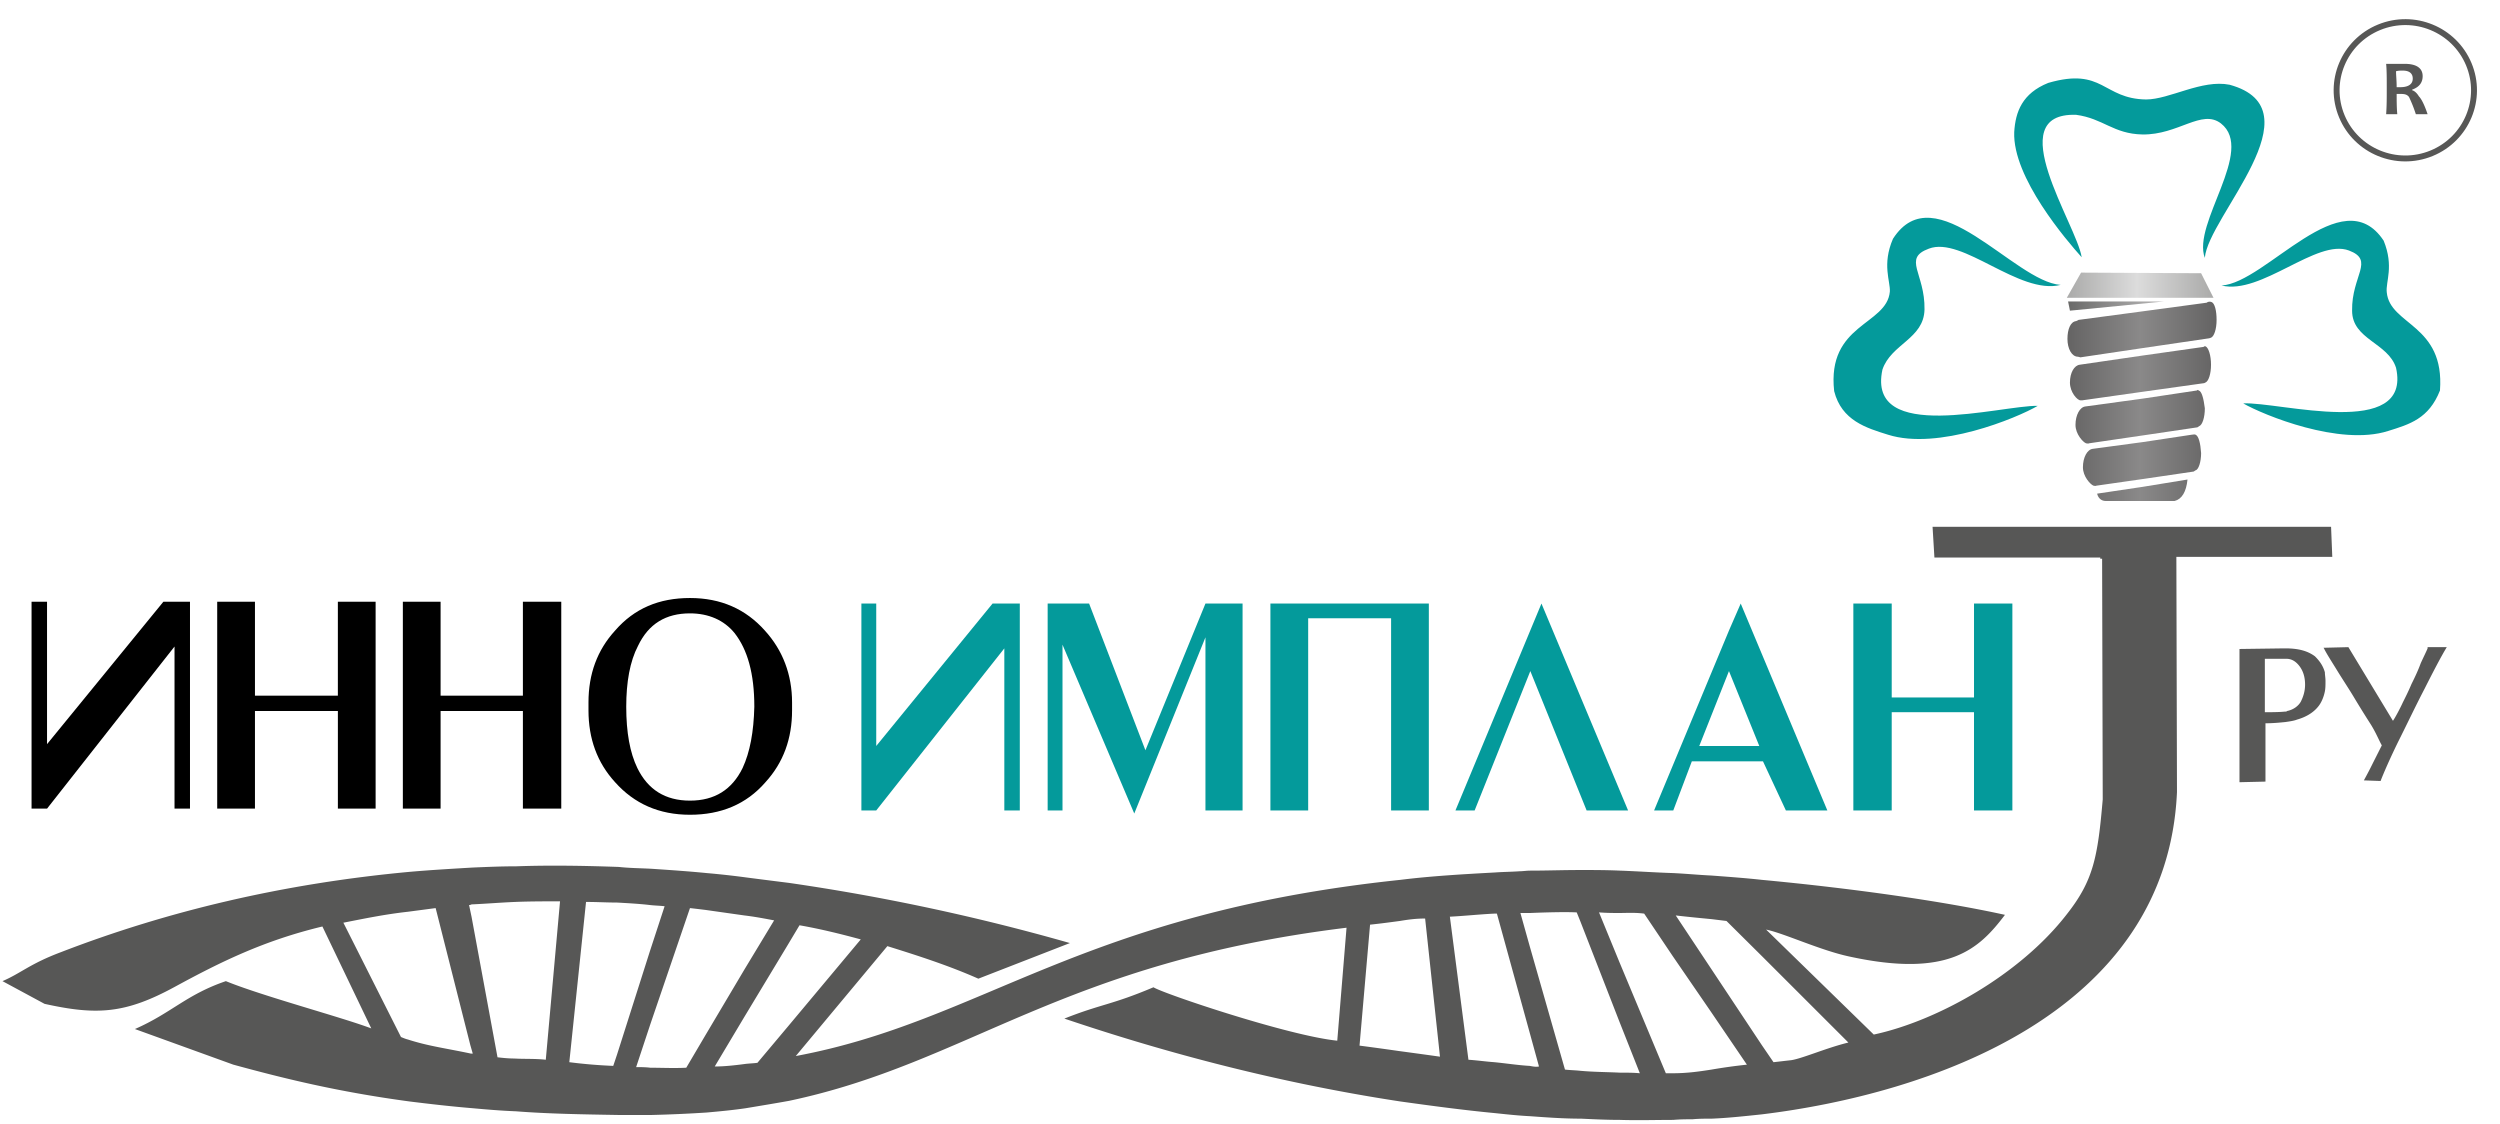 <svg xmlns="http://www.w3.org/2000/svg" width="178" height="80" fill="none" viewBox="0 0 178 80"><path fill="#000" d="M3.349 52.984V42.842H2.247v14.732H3.35l9.076-11.541v11.54h1.101v-14.73h-1.894L3.349 52.984Zm20.707-3.454h-5.903v-6.688h-2.688v14.732h2.688v-6.951h5.904v6.95h2.687v-14.73h-2.688v6.688Zm30.402-4.634c-1.366-1.53-3.129-2.317-5.332-2.317s-3.965.743-5.33 2.317c-1.28 1.4-1.896 3.104-1.896 5.115v.568c0 2.011.616 3.716 1.894 5.115 1.366 1.53 3.128 2.317 5.331 2.317 2.203 0 4.01-.743 5.376-2.317 1.277-1.399 1.894-3.104 1.894-5.115v-.568c0-1.967-.66-3.716-1.938-5.115Zm-1.587 9.792c-.749 1.53-1.982 2.317-3.745 2.317-1.762 0-2.996-.786-3.745-2.317-.529-1.092-.793-2.535-.793-4.371 0-1.749.264-3.235.837-4.328.75-1.574 1.983-2.317 3.701-2.317 1.322 0 2.424.481 3.172 1.399.926 1.18 1.41 2.885 1.41 5.246-.044 1.792-.308 3.235-.837 4.371ZM37.23 49.53h-5.86v-6.688h-2.687v14.732h2.687v-6.951h5.86v6.95h2.732v-14.73H37.23v6.688Z"/><path fill="#049A9B" d="M90.454 57.705h2.688V44.022h5.904v13.683h2.687V42.973h-11.28v14.732Zm-8.9-4.285-4.01-10.447h-2.951v14.732h1.057V45.902l5.11 12.021 5.068-12.546v12.328h2.643V42.973h-2.643L81.554 53.42Zm-19.166-.305V42.973h-1.057v14.732h1.057l9.12-11.541v11.54h1.102v-14.73h-1.94l-8.283 10.142Zm41.24 4.59h1.366l3.965-9.924 4.009 9.924h2.952l-6.168-14.732-6.124 14.732Zm19.474-12.809-5.331 12.809h1.366l1.321-3.497h5.067l1.63 3.497h2.952l-6.168-14.732-.837 1.923Zm0 8.219h-2.115l2.115-5.334 2.159 5.334h-2.159Zm17.447-10.142v6.688h-5.859v-6.688h-2.732v14.732h2.732V50.71h5.859v6.995h2.732V42.973h-2.732Z"/><path fill="#049A9B" fill-rule="evenodd" d="M134.778 17.006c-.793 1.836-.176 3.016-.221 3.76-.22 2.403-4.494 2.272-3.965 7.081.529 2.098 2.291 2.623 3.833 3.104 3.569 1.136 9.165-1.18 10.663-2.055-2.644-.044-12.205 2.754-11.059-2.579.617-1.836 2.952-2.186 2.996-4.284.044-2.58-1.586-3.629.308-4.328 2.379-.918 6.433 3.322 9.385 2.58-3.305-.22-8.944-7.957-11.94-3.28Zm23.968-10.973c-1.983-.394-4.274 1.049-5.948 1.049-3.084-.044-3.04-2.317-6.961-1.18-1.851.743-2.336 2.054-2.424 3.497-.132 3.235 3.745 7.738 4.803 8.918C147.863 16 142.4 8 147.819 8.175c1.939.262 2.644 1.355 4.715 1.399 2.555.043 4.229-1.836 5.595-.787 2.468 1.923-2.071 7.126-1.145 9.574.22-2.93 8.151-10.58 1.762-12.328Zm11.191 14.776c-.088-.743.529-1.836-.22-3.672-2.952-4.46-8.371 3.016-11.544 3.19 2.82.7 6.785-3.365 9.077-2.49 1.85.699.176 1.791.22 4.283 0 2.055 2.555 2.273 3.128 4.066 1.146 5.158-8.327 2.404-10.883 2.535 1.454.831 6.874 3.06 10.31 1.968 1.542-.481 2.908-.875 3.701-2.886.353-4.721-3.569-4.634-3.789-6.994Z" clip-rule="evenodd"/><path fill="url(#a)" fill-rule="evenodd" d="m156.719 19.454-8.547-.044-1.014 1.792h10.443l-.882-1.748Z" clip-rule="evenodd"/><path fill="url(#b)" d="M156.323 30.95c-.044-.043-.176 0-.265 0l-3.48.525-3.569.481c-.397.044-.705.612-.705 1.312 0 .655.529 1.224.749 1.311.044 0 .132.044.22 0l3.349-.48 3.569-.525.132-.088c.22-.043.396-.612.396-1.224-.044-.7-.176-1.224-.396-1.311Z"/><path fill="url(#c)" d="M149.317 35.148c.044.218.221.524.617.524h4.891c.528-.131.837-.656.925-1.53l-3.216.525-3.217.48Z"/><path fill="url(#d)" d="M157.028 24.656h-.044c-.044 0-.044 0-.088.043l-4.318.612-4.494.656c-.397.044-.705.569-.705 1.268 0 .7.528 1.268.749 1.268h.132l4.318-.612 4.362-.612.088-.044c.22-.087.396-.612.396-1.268s-.176-1.224-.396-1.311Z"/><path fill="url(#e)" d="M157.468 21.508c-.088-.043-.264-.044-.352.044l-4.538.612-4.582.612-.177.087c-.396.044-.617.569-.617 1.268 0 .7.309 1.268.749 1.268.045 0 .133.044.177.044l4.406-.656 4.758-.7.132-.043c.221-.088.397-.612.397-1.268s-.132-1.18-.353-1.268Z"/><path fill="url(#f)" d="m156.543 27.803-.044-.043s-.044 0-.088.043l-3.789.569-4.142.568c-.396.044-.705.612-.705 1.311 0 .656.529 1.224.749 1.312.044 0 .176.044.221 0l3.877-.569 3.833-.568.132-.087c.22-.088.397-.612.397-1.268-.088-.7-.221-1.224-.441-1.268Z"/><path fill="url(#g)" fill-rule="evenodd" d="m147.247 21.465.132.655 6.697-.655h-6.829Z" clip-rule="evenodd"/><path fill="#575756" fill-rule="evenodd" d="m166.06 39.694-.088-2.186h-28.374l.132 2.186h11.808v.087h.132l.044 17.137c-.353 4.11-.661 5.77-2.556 8.175-3.348 4.328-9.252 7.606-13.746 8.568l-7.666-7.475c1.277.262 3.877 1.486 5.948 1.923 7.049 1.53 9.208-.524 11.058-2.972-4.361-.962-10.794-1.88-17.315-2.492-1.189-.131-2.423-.219-3.569-.306-.925-.044-1.806-.131-2.731-.175-1.322-.044-2.556-.131-3.789-.175-.97-.044-1.895-.044-2.776-.044-1.278 0-2.468.044-3.613.044-.264 0-.529.044-.749.044-.617.044-1.19.044-1.762.087-2.424.131-4.627.263-6.741.525C76.883 65.049 70.01 72.699 56.66 75.19l6.521-7.825c2.247.7 4.406 1.399 6.477 2.317l6.52-2.536a152.473 152.473 0 0 0-20.002-4.284 577.29 577.29 0 0 1-3.084-.393 59.455 59.455 0 0 0-2.776-.306c-1.322-.131-2.644-.219-3.921-.306-.794-.044-1.543-.044-2.336-.131-2.467-.088-4.934-.131-7.313-.044-1.058 0-2.071.044-3.085.087-1.498.088-2.996.175-4.494.306-8.988.831-17.271 2.798-24.85 5.727-2.202.83-2.819 1.487-4.14 2.055l2.995 1.617c3.745.831 5.772.7 9.297-1.224 3.216-1.748 6.3-3.278 10.486-4.284l3.48 7.257c-2.07-.787-7.798-2.317-10.353-3.366-2.82.962-3.878 2.273-6.477 3.41l7.005 2.535c3.525.962 7.358 1.924 12.557 2.623 1.41.175 2.908.35 4.494.481.97.088 1.983.175 3.084.219 2.204.174 4.67.218 7.314.262h2.336a99.607 99.607 0 0 0 3.92-.175c.97-.087 1.895-.175 2.777-.306 1.057-.175 2.114-.35 3.084-.525 12.821-2.71 19.386-9.836 39.697-12.327l-.66 8.043c-3.481-.35-12.425-3.366-13.086-3.803-2.996 1.268-3.701 1.18-6.345 2.23 6.213 2.098 14.452 4.459 23.925 5.901 2.202.306 4.449.612 6.741.83.837.088 1.63.176 2.511.22 1.19.087 2.379.174 3.613.174.925.044 1.85.088 2.776.088 1.277.043 2.555 0 3.789 0 .484-.044.925-.044 1.365-.044.441-.044.882-.044 1.366-.044 1.102-.043 2.335-.175 3.569-.306 11.852-1.442 28.859-7.125 29.564-22.95l-.044-16.744h11.103v.044ZM33.53 75.016c-1.851-.393-2.997-.524-4.495-1.005-.176-.044-.264-.087-.485-.175l-4.097-8.131h-.044c1.542-.306 3.04-.612 4.626-.787l1.983-.262 2.467 9.748.176.612h-.132Zm5.33.438c-.749-.088-1.542-.044-2.247-.088-.396 0-.837-.044-1.19-.087l-1.85-10.011-.176-.83c.044 0 .088 0 .176-.045 1.014-.043 2.027-.13 3.084-.174 1.058-.044 2.16-.044 3.217-.044L38.86 75.454Zm5.067-.35-.264.787a36.163 36.163 0 0 1-3.128-.263l1.19-11.41c.748 0 1.497.044 2.202.044.793.044 1.586.088 2.335.175.353.044.705.044 1.058.088l-1.058 3.235-2.335 7.344Zm4.935.918c-.881.044-1.763 0-2.556 0-.352-.044-.704-.044-1.013-.044l1.013-3.06 2.82-8.262c.397.043.75.087 1.102.13l2.776.394c.748.088 1.41.219 2.114.35l-2.114 3.497-2.776 4.678-1.366 2.317Zm5.067-.35c-.309.044-.617.044-.925.088-.661.087-1.41.174-2.115.174l2.114-3.54 3.085-5.115.837-1.4c1.498.263 2.908.613 4.362 1.006l-5.155 6.164-2.203 2.623Zm45.733-.83a212.23 212.23 0 0 0-2.864-.394l.75-8.612c.837-.087 1.453-.175 2.114-.262.529-.088 1.102-.175 1.807-.175l1.057 9.836c-.925-.131-1.894-.262-2.864-.394Zm9.253 1.049c-.793-.044-1.63-.175-2.512-.263-.616-.043-1.189-.13-1.85-.174l-1.322-10.186c.925-.044 2.203-.175 3.172-.219h.177l2.335 8.481.661 2.404c-.221.044-.441 0-.661-.043Zm6.388.48c-.881-.043-1.806-.043-2.775-.13-.397-.044-.749-.044-1.102-.088l-2.511-8.787-.661-2.36h.661c1.057-.044 2.511-.088 3.348-.044l.265.656 2.775 7.125 1.454 3.672c-.44-.043-.925-.043-1.454-.043Zm6.565-.218c-.837.131-1.718.262-2.731.262h-.529l-3.305-7.912-1.453-3.541c.572.043 1.013.043 1.453.043.529 0 1.058-.043 1.763.044l2.027 3.017 2.731 3.978 2.556 3.76a38.68 38.68 0 0 0-2.512.349Zm5.552-.656c-.397.044-.749.088-1.146.131l-.837-1.224-3.569-5.377-2.555-3.847c.749.088 1.63.175 2.555.263l1.058.13 2.555 2.536 6.124 6.12c-1.63.394-3.48 1.225-4.185 1.268Z" clip-rule="evenodd"/><path fill="#575756" d="M172.845 46.164c-.088.218-.264.568-.485 1.05-.176.48-.396.96-.66 1.486-.221.524-.441.961-.617 1.31-.177.394-.573 1.138-.705 1.312l-3.173-5.245-1.718.043h-.044c0 .044.044.044.044.088.176.35.485.83.837 1.399.397.655.837 1.311 1.234 1.967a71.52 71.52 0 0 0 1.19 1.923c.396.612.616 1.18.837 1.574l-.617 1.224a29.13 29.13 0 0 1-.661 1.268l1.19.044c.22-.569.616-1.487 1.233-2.755.617-1.224 1.234-2.535 1.895-3.803.661-1.311 1.189-2.317 1.586-2.972h-1.366v.087Zm-8.019.568c-.528-.393-1.189-.568-2.115-.568h-.088l-3.172.044v9.486l1.85-.044v-4.153c.529 0 .97-.043 1.41-.087.309-.044.617-.088.838-.175.616-.175 1.145-.48 1.498-.918.22-.262.396-.656.484-1.093.044-.218.044-.48.044-.743 0-.219-.044-.437-.044-.612-.132-.481-.396-.83-.705-1.137Zm-1.013 3.235c-.176.306-.529.569-.969.656-.044.044-.089.044-.177.044-.396.043-1.101.043-1.41.043v-3.803h1.543c.352 0 .66.175.925.525.264.35.396.787.396 1.311 0 .481-.132.874-.308 1.224Z"/><path stroke="#575756" stroke-miterlimit="10" stroke-width=".421" d="M173.13 10.912c2.495-1.026 3.68-3.865 2.647-6.34-1.034-2.477-3.895-3.652-6.39-2.627-2.496 1.026-3.681 3.864-2.647 6.34 1.033 2.476 3.895 3.652 6.39 2.627Z"/><path fill="#575756" d="M172.845 8.131h-.837a9.784 9.784 0 0 0-.485-1.224c-.132-.175-.308-.218-.573-.218h-.308c0 .48 0 .961.044 1.442h-.793c.044-.568.044-1.18.044-1.88 0-.655 0-1.267-.044-1.705h1.322c.837 0 1.278.306 1.278.875 0 .48-.265.787-.749.962v.043c.176.044.352.219.484.437.176.175.397.612.617 1.268Zm-1.057-2.535c0-.35-.221-.569-.705-.569-.177 0-.309 0-.485.044 0 .306.044.656.044 1.137h.264c.573 0 .882-.219.882-.612Z"/><defs><linearGradient id="a" x1="147.158" x2="157.595" y1="20.31" y2="20.31" gradientUnits="userSpaceOnUse"><stop stop-color="#AAAAA9"/><stop offset=".48" stop-color="#DCDCDC"/><stop offset="1" stop-color="#AAAAA9"/></linearGradient><linearGradient id="b" x1="147.158" x2="157.778" y1="32.743" y2="32.743" gradientUnits="userSpaceOnUse"><stop stop-color="#646363"/><stop offset=".49" stop-color="#8A8989"/><stop offset="1" stop-color="#646363"/></linearGradient><linearGradient id="c" x1="147.158" x2="157.778" y1="34.915" y2="34.915" gradientUnits="userSpaceOnUse"><stop stop-color="#646363"/><stop offset=".49" stop-color="#8A8989"/><stop offset="1" stop-color="#646363"/></linearGradient><linearGradient id="d" x1="147.158" x2="157.779" y1="26.59" y2="26.59" gradientUnits="userSpaceOnUse"><stop stop-color="#646363"/><stop offset=".49" stop-color="#8A8989"/><stop offset="1" stop-color="#646363"/></linearGradient><linearGradient id="e" x1="147.158" x2="157.778" y1="23.448" y2="23.448" gradientUnits="userSpaceOnUse"><stop stop-color="#646363"/><stop offset=".49" stop-color="#8A8989"/><stop offset="1" stop-color="#646363"/></linearGradient><linearGradient id="f" x1="147.158" x2="157.778" y1="29.641" y2="29.641" gradientUnits="userSpaceOnUse"><stop stop-color="#646363"/><stop offset=".49" stop-color="#8A8989"/><stop offset="1" stop-color="#646363"/></linearGradient><linearGradient id="g" x1="147.158" x2="153.987" y1="21.79" y2="21.79" gradientUnits="userSpaceOnUse"><stop stop-color="#686867"/><stop offset="1" stop-color="#B9B8B8"/></linearGradient></defs></svg>